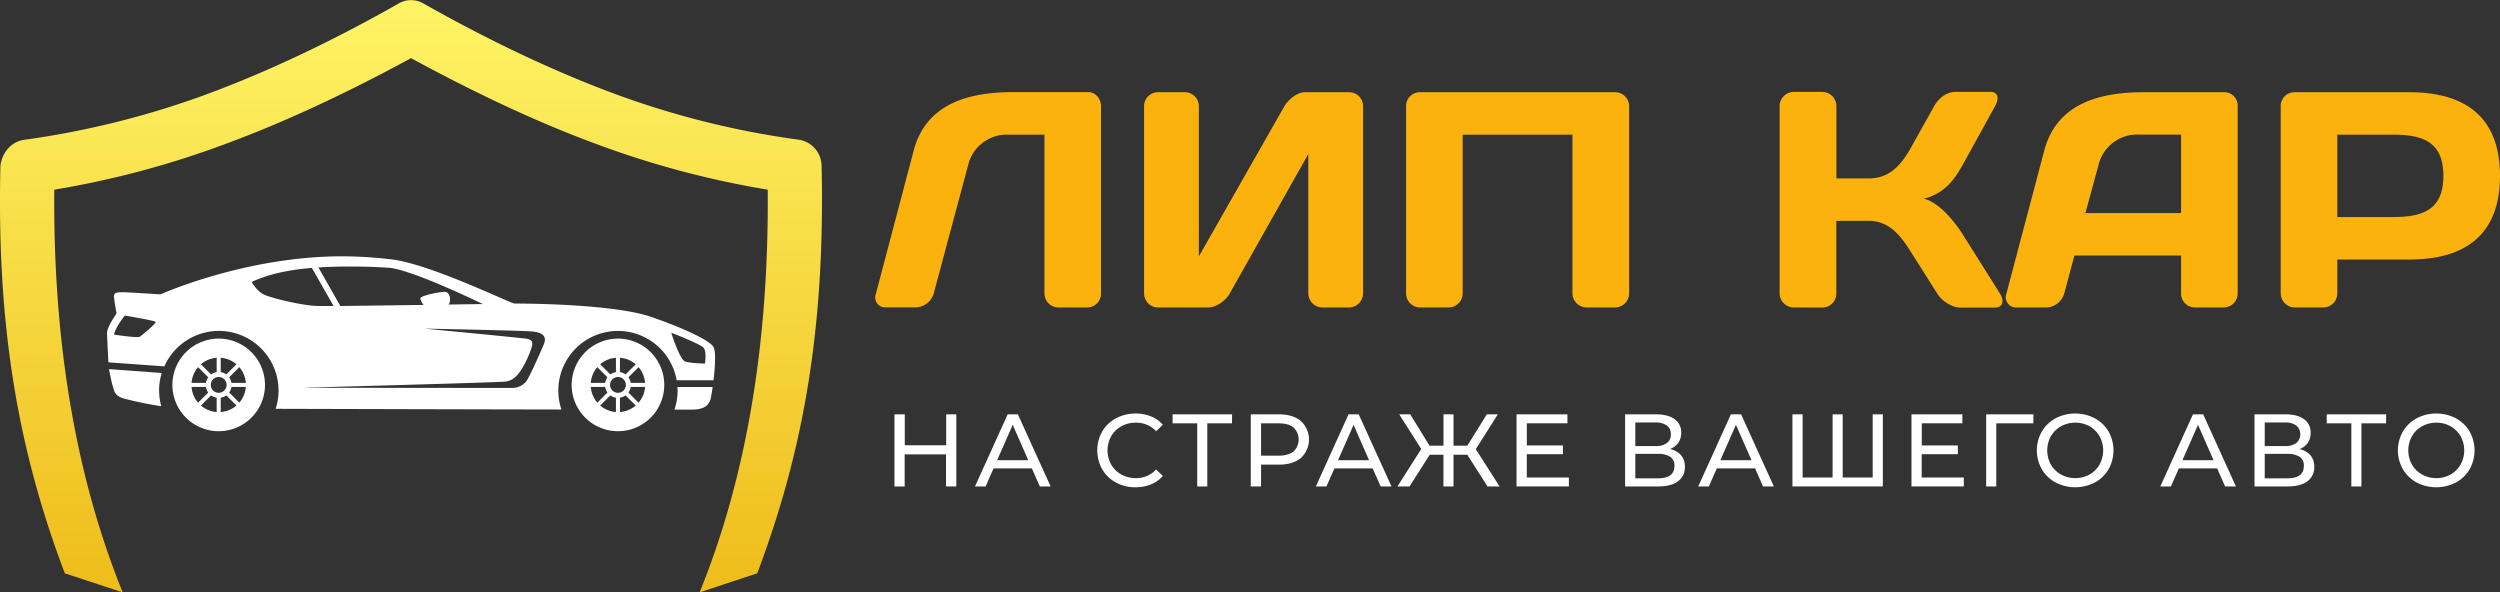 <svg xmlns="http://www.w3.org/2000/svg" xmlns:xlink="http://www.w3.org/1999/xlink" viewBox="0 0 1050.9 249"><rect x="0" y="0" width="1050.9" height="249" fill="#333333" stroke="none"/><defs><style>.cls-1{fill:#fff;}.cls-2{fill:url(#Безымянный_градиент_4);}.cls-3{fill:#fcb20d;}</style><linearGradient id="Безымянный_градиент_4" x1="172.81" y1="-12.1" x2="172.68" y2="333.45" gradientUnits="userSpaceOnUse"><stop offset="0" stop-color="#fff76a"/><stop offset="1" stop-color="#e9a900"/></linearGradient></defs><title>Logo2</title><g id="Слой_2" data-name="Слой 2"><g id="Слой_1-2" data-name="Слой 1"><path class="cls-1" d="M178.22,128.41s-1.52-1.83-1.52-3,8.13-2.74,10.27-2.74,2.95,3.56,1.52,5.59S178.22,128.41,178.22,128.41Z"/><path class="cls-1" d="M68,156.79l-22.19-1.62c.37,1.89,1.09,5.5,1.58,7.13.67,2.25.9,4.06,4.5,5.18a155,155,0,0,0,15.9,3.28,24.84,24.84,0,0,1,.21-14Z"/><path class="cls-1" d="M284.76,162.69c0,.5.08,1,.08,1.5a25,25,0,0,1-1.33,8c5.37,0,8.6,0,9-.07,3.16-.32,5.64-1.49,6.31-4.87.18-.88.46-2.55.75-4.57Z"/><path class="cls-1" d="M284.44,159.86h15.48c.67-5.47,1.13-12,0-14-1.8-3.16-15.33-9-26.83-12.85s-36.52-5.36-56.81-5.41c-1.5,0-34.38-16.13-50.91-18.46A176.87,176.87,0,0,0,143,107.74c-40.58.23-75.52,16-75.52,16s-14-.9-15.78-.9-3.83,0-3.83,1.57A71.63,71.63,0,0,0,49,131.64c-1.35,2.25-4,6.08-4,8.34,0,1.73.39,9,.58,12.33L69.09,154a25.08,25.08,0,0,1,48,10.16,25.41,25.41,0,0,1-1.21,7.69c33.49.09,82.29.23,120.12.29a25.06,25.06,0,1,1,48.44-12.31Zm-2-19.89s12.13,4.66,13.4,6.3.5,6.58.5,6.58-6.07-.13-8.34-.89-5.82-12-5.82-12ZM58.79,141.53c-1,.66-10.84-.88-10.84-.88.47-3,4.51-8,4.51-8S65,134.73,65.4,135.3,59.83,140.87,58.79,141.53Zm104.41-29c9.5.54,39.77,15.28,39.77,15.28s-41.07.6-59.9.82l-9.23-16.21A238.45,238.45,0,0,1,163.2,112.55Zm-52.39,11.2c-2.53-1.26-4.34-4.11-5-5.21,6.18-2.92,14.34-5,25.29-5.9l9.13,16c-2.9,0-5,0-5.9,0C128,128.73,114,125.34,110.81,123.75Zm117.78,21c-1.1,2.67-6,13.84-7.43,15.65a7.61,7.61,0,0,1-6,2.7L126.46,163s82.83-2.2,86-2.6,5-2.41,6.82-5.22a41,41,0,0,0,4.21-9.22c.6-2.21.24-3.2-2.37-3.6s-42.76-4.23-42.76-4.23,41.12.81,45.33,1.21S230.06,141.23,228.59,144.78Z"/><path class="cls-1" d="M91.93,142.34a19.46,19.46,0,1,0,19.46,19.46A19.46,19.46,0,0,0,91.93,142.34Zm0,30.9a11.44,11.44,0,1,1,11.44-11.44A11.44,11.44,0,0,1,91.93,173.24Z"/><path class="cls-1" d="M91.93,156.36a5.44,5.44,0,1,0,5.44,5.44A5.43,5.43,0,0,0,91.93,156.36Zm0,8.76a3.32,3.32,0,1,1,3.32-3.32A3.32,3.32,0,0,1,91.93,165.12Z"/><rect class="cls-1" x="91.08" y="146.63" width="1.7" height="11.64"/><rect class="cls-1" x="91.08" y="165.33" width="1.7" height="11.64"/><rect class="cls-1" x="76.76" y="160.95" width="11.64" height="1.7"/><rect class="cls-1" x="95.46" y="160.95" width="11.64" height="1.7"/><rect class="cls-1" x="84.47" y="149.37" width="1.7" height="11.64" transform="translate(-84.75 105.78) rotate(-45)"/><rect class="cls-1" x="97.69" y="162.59" width="1.7" height="11.64" transform="translate(-90.23 119.03) rotate(-45.01)"/><rect class="cls-1" x="79.5" y="167.56" width="11.64" height="1.7" transform="translate(-94.1 109.67) rotate(-45)"/><rect class="cls-1" x="92.72" y="154.34" width="11.64" height="1.7" transform="translate(-80.87 115.12) rotate(-45)"/><path class="cls-1" d="M259.76,142.34a19.46,19.46,0,1,0,19.47,19.46A19.46,19.46,0,0,0,259.76,142.34Zm0,30.9A11.44,11.44,0,1,1,271.2,161.8,11.44,11.44,0,0,1,259.76,173.24Z"/><path class="cls-1" d="M259.76,156.36a5.44,5.44,0,1,0,5.44,5.44A5.44,5.44,0,0,0,259.76,156.36Zm0,8.76a3.32,3.32,0,1,1,3.33-3.32A3.32,3.32,0,0,1,259.76,165.12Z"/><rect class="cls-1" x="258.91" y="146.63" width="1.7" height="11.64"/><rect class="cls-1" x="258.91" y="165.33" width="1.7" height="11.64"/><rect class="cls-1" x="244.59" y="160.95" width="11.64" height="1.7"/><rect class="cls-1" x="263.29" y="160.95" width="11.64" height="1.7"/><rect class="cls-1" x="252.3" y="149.37" width="1.7" height="11.64" transform="translate(-35.58 224.48) rotate(-45)"/><rect class="cls-1" x="265.52" y="162.59" width="1.7" height="11.64" transform="translate(-41.06 237.7) rotate(-45)"/><rect class="cls-1" x="247.33" y="167.56" width="11.64" height="1.7" transform="translate(-44.94 228.33) rotate(-45)"/><rect class="cls-1" x="260.55" y="154.34" width="11.64" height="1.7" transform="translate(-31.72 233.81) rotate(-45)"/><path class="cls-2" d="M51.57,249Q22,176,22.82,79.73A384.77,384.77,0,0,0,94.64,60.55c23.87-8.77,50-20.81,78.14-36.11,28.16,15.3,54.07,27.34,77.94,36.11a386.71,386.71,0,0,0,72,19.18q.83,96.65-28.62,169.27l24.21-8c19.57-51.78,28.56-103.55,27.06-171.27a11.25,11.25,0,0,0-9.59-11A364.2,364.2,0,0,1,259.9,40c-24.73-9.06-52.1-21.71-81.61-38.36a10.34,10.34,0,0,0-11,0C138,18.24,110.79,30.85,85.87,40a368.24,368.24,0,0,1-75.7,18.77c-5.51.76-9.38,5.51-10,11C-1.41,137.46,7.64,189.23,27.24,241Z"/><path class="cls-3" d="M457,129.25H445a5.92,5.92,0,0,1-5.95-5.94V56.6H423.66A16.68,16.68,0,0,0,407,69.27l-14.48,54a8.12,8.12,0,0,1-7.5,5.94h-12.8a4.14,4.14,0,0,1-4.14-5.3l16-60.63c5.3-20,23.53-24.56,41.89-24.56h31.55c3,0,5.3,2.84,5.3,5.94v78.61A5.82,5.82,0,0,1,457,129.25Z"/><path class="cls-3" d="M555.91,129.25a6,6,0,0,1-5.95-5.94V64.74l-33,58.57c-1.81,3.23-5.82,5.94-9.18,5.94H486.87a5.92,5.92,0,0,1-5.94-5.94V44.7a5.84,5.84,0,0,1,5.94-5.94H498a5.91,5.91,0,0,1,5.95,5.82v63.21L539.88,44.7c1.81-3.1,5.56-5.94,8.66-5.94h18.62A5.9,5.9,0,0,1,573,44.7v78.61a6,6,0,0,1-6,5.94Z"/><path class="cls-3" d="M667,129.25a6,6,0,0,1-6-5.94V56.6H614.86v66.71a6,6,0,0,1-6,5.94H597a5.92,5.92,0,0,1-5.94-5.94V44.7a5.81,5.81,0,0,1,5.82-5.94h82a5.93,5.93,0,0,1,5.95,5.94v78.61a6,6,0,0,1-6.08,5.94Z"/><path class="cls-3" d="M754.08,129.25a6,6,0,0,1-6-6.07V44.7a6,6,0,0,1,6-6.07H766a6,6,0,0,1,5.95,6.07V75H785.5c7.36,0,12.67-3.75,17.71-12.8L813,44.7c2.33-4.13,5.82-6.07,9.05-6.07h14.61c3.23,0,3.88,2.58,1.94,6.07l-13.7,24.83c-3.24,5.81-7.5,11.89-16.29,14,6.2,1.29,12.67,9.18,16.29,14.74l15.77,25.08c2.07,3.36,1.16,5.94-2.2,5.94H824c-3.23,0-7.63-2.58-9.7-5.94l-11.11-17.58c-4.79-7.63-9.57-12.93-17.71-12.93H771.92v30.64a5.9,5.9,0,0,1-5.95,5.81Z"/><path class="cls-3" d="M859.31,63.32c5.3-20,23.53-24.56,41.89-24.56h34a5.63,5.63,0,0,1,5.43,5.82v78.86a5.9,5.9,0,0,1-6,5.81H922.79a5.84,5.84,0,0,1-5.95-5.94v-15.9H872l-4.27,15.9a8.11,8.11,0,0,1-7.5,5.94H847.8a4.31,4.31,0,0,1-4.39-5.81Zm17.32,26.25h40.21v-33h-18a16.68,16.68,0,0,0-16.68,12.67Z"/><path class="cls-3" d="M1012.76,38.76c24,0,38.14,10.86,38.14,35.16s-14.1,35.17-38.14,35.17H982.51v14.22a5.93,5.93,0,0,1-6,5.94H964.67a6,6,0,0,1-5.95-5.94V44.7a5.81,5.81,0,0,1,5.82-5.94ZM982.51,56.6V91.25h23c12.41,0,21.59-2.59,21.59-17.33s-9.18-17.32-21.59-17.32Z"/><path class="cls-1" d="M402,174.17v30.31h-4.33V191H380.28v13.51H376V174.17h4.33v13h17.41v-13Z"/><path class="cls-1" d="M433.76,196.9H417.65l-3.34,7.58h-4.46l13.73-30.31h4.29l13.77,30.31h-4.55Zm-1.52-3.46-6.54-14.85-6.54,14.85Z"/><path class="cls-1" d="M469.07,202.82a14.87,14.87,0,0,1-5.74-5.55,16.21,16.21,0,0,1,0-15.89,14.83,14.83,0,0,1,5.76-5.54,17.94,17.94,0,0,1,14.72-.82,13.33,13.33,0,0,1,5,3.52L486,181.27a11.3,11.3,0,0,0-8.53-3.59,12.32,12.32,0,0,0-6.1,1.51,11.14,11.14,0,0,0-4.27,4.18,12.28,12.28,0,0,0,0,11.91,11,11,0,0,0,4.27,4.18,12.32,12.32,0,0,0,6.1,1.52,11.33,11.33,0,0,0,8.53-3.64l2.82,2.73a13.62,13.62,0,0,1-5,3.55,17.22,17.22,0,0,1-6.51,1.21A16.75,16.75,0,0,1,469.07,202.82Z"/><path class="cls-1" d="M517.89,177.94H507.5v26.54h-4.24V177.94H492.91v-3.77h25Z"/><path class="cls-1" d="M546.86,177a10.57,10.57,0,0,1,0,15.5q-3.37,2.81-9.27,2.81H530.1v9.18h-4.33V174.17h11.82Q543.48,174.17,546.86,177Zm-3.12,12.79a6.95,6.95,0,0,0,0-10.09q-2.16-1.75-6.28-1.75H530.1v13.6h7.36Q541.59,191.54,543.74,189.78Z"/><path class="cls-1" d="M577,196.9H560.93l-3.33,7.58h-4.46l13.73-30.31h4.28l13.77,30.31h-4.54Zm-1.51-3.46L569,178.59l-6.54,14.85Z"/><path class="cls-1" d="M616.79,191.15H611v13.33h-4.24V191.15H601l-8.49,13.33h-5.07l10-15.76-9.27-14.55h4.63l8.1,13.16h5.89V174.17H611v13.16h5.81L625,174.17h4.63l-9.27,14.64,10,15.67h-5.07Z"/><path class="cls-1" d="M659.49,200.72v3.76h-22V174.17h21.39v3.77H641.82v9.31H657v3.68h-15.2v9.79Z"/><path class="cls-1" d="M706.67,191.38a7.29,7.29,0,0,1,1.58,4.83,7.21,7.21,0,0,1-2.88,6.11c-1.92,1.44-4.72,2.16-8.38,2.16H683.13V174.17h13c3.32,0,5.92.67,7.78,2a6.71,6.71,0,0,1,2.79,5.79,7.09,7.09,0,0,1-1.23,4.2,7.43,7.43,0,0,1-3.49,2.59A8.48,8.48,0,0,1,706.67,191.38Zm-19.25-3.87h8.44a7.9,7.9,0,0,0,4.83-1.26,4.31,4.31,0,0,0,1.67-3.68,4.38,4.38,0,0,0-1.69-3.7,7.87,7.87,0,0,0-4.81-1.28h-8.44Zm16.45,8.36a4.37,4.37,0,0,0-1.75-3.84,9.1,9.1,0,0,0-5.22-1.23h-9.48v10.26h9.48Q703.88,201.06,703.87,195.87Z"/><path class="cls-1" d="M737.78,196.9H721.67l-3.34,7.58h-4.46l13.73-30.31h4.29l13.77,30.31h-4.55Zm-1.52-3.46-6.54-14.85-6.54,14.85Z"/><path class="cls-1" d="M791.47,174.17v30.31h-38V174.17h4.28v26.55h12.6V174.17h4.25v26.55h12.6V174.17Z"/><path class="cls-1" d="M825.51,200.72v3.76h-22V174.17H824.9v3.77H807.84v9.31H823v3.68h-15.2v9.79Z"/><path class="cls-1" d="M854.73,177.94H839.15l0,26.54H834.9V174.17h19.88Z"/><path class="cls-1" d="M864.09,202.82a14.89,14.89,0,0,1-5.78-5.57,16,16,0,0,1,0-15.85,14.86,14.86,0,0,1,5.78-5.56,17.84,17.84,0,0,1,16.49,0,14.69,14.69,0,0,1,5.76,5.54,16.21,16.21,0,0,1,0,15.89,14.72,14.72,0,0,1-5.76,5.55,17.92,17.92,0,0,1-16.49,0Zm14.27-3.36a11.16,11.16,0,0,0,4.2-4.18,12.35,12.35,0,0,0,0-11.91,11.31,11.31,0,0,0-4.2-4.18,11.94,11.94,0,0,0-6-1.51,12.12,12.12,0,0,0-6,1.51,11.15,11.15,0,0,0-4.25,4.18,12.35,12.35,0,0,0,0,11.91,11,11,0,0,0,4.25,4.18,12.12,12.12,0,0,0,6,1.52A12,12,0,0,0,878.36,199.46Z"/><path class="cls-1" d="M932,196.9h-16.1l-3.34,7.58h-4.46l13.73-30.31h4.29l13.77,30.31h-4.55Zm-1.51-3.46-6.54-14.85-6.54,14.85Z"/><path class="cls-1" d="M971.24,191.38a7.29,7.29,0,0,1,1.58,4.83,7.21,7.21,0,0,1-2.88,6.11c-1.92,1.44-4.72,2.16-8.38,2.16H947.7V174.17h13q5,0,7.77,2A6.71,6.71,0,0,1,971.3,182a7.09,7.09,0,0,1-1.23,4.2,7.43,7.43,0,0,1-3.49,2.59A8.48,8.48,0,0,1,971.24,191.38ZM952,187.51h8.44a7.9,7.9,0,0,0,4.83-1.26,4.89,4.89,0,0,0,0-7.38,7.87,7.87,0,0,0-4.81-1.28H952Zm16.45,8.36a4.37,4.37,0,0,0-1.75-3.84,9.1,9.1,0,0,0-5.22-1.23H952v10.26h9.48Q968.45,201.06,968.44,195.87Z"/><path class="cls-1" d="M1003,177.94H992.65v26.54h-4.24V177.94H978.06v-3.77h25Z"/><path class="cls-1" d="M1015.86,202.82a15,15,0,0,1-5.78-5.57,16,16,0,0,1,0-15.85,14.93,14.93,0,0,1,5.78-5.56,17.86,17.86,0,0,1,16.5,0,14.83,14.83,0,0,1,5.76,5.54,16.21,16.21,0,0,1,0,15.89,14.85,14.85,0,0,1-5.76,5.55,17.94,17.94,0,0,1-16.5,0Zm14.27-3.36a11.16,11.16,0,0,0,4.2-4.18,12.28,12.28,0,0,0,0-11.91,11.31,11.31,0,0,0-4.2-4.18,11.94,11.94,0,0,0-6-1.51,12.14,12.14,0,0,0-6,1.51,11.06,11.06,0,0,0-4.24,4.18,12.28,12.28,0,0,0,0,11.91,10.92,10.92,0,0,0,4.24,4.18,12.15,12.15,0,0,0,6,1.52A12,12,0,0,0,1030.13,199.46Z"/></g></g></svg>